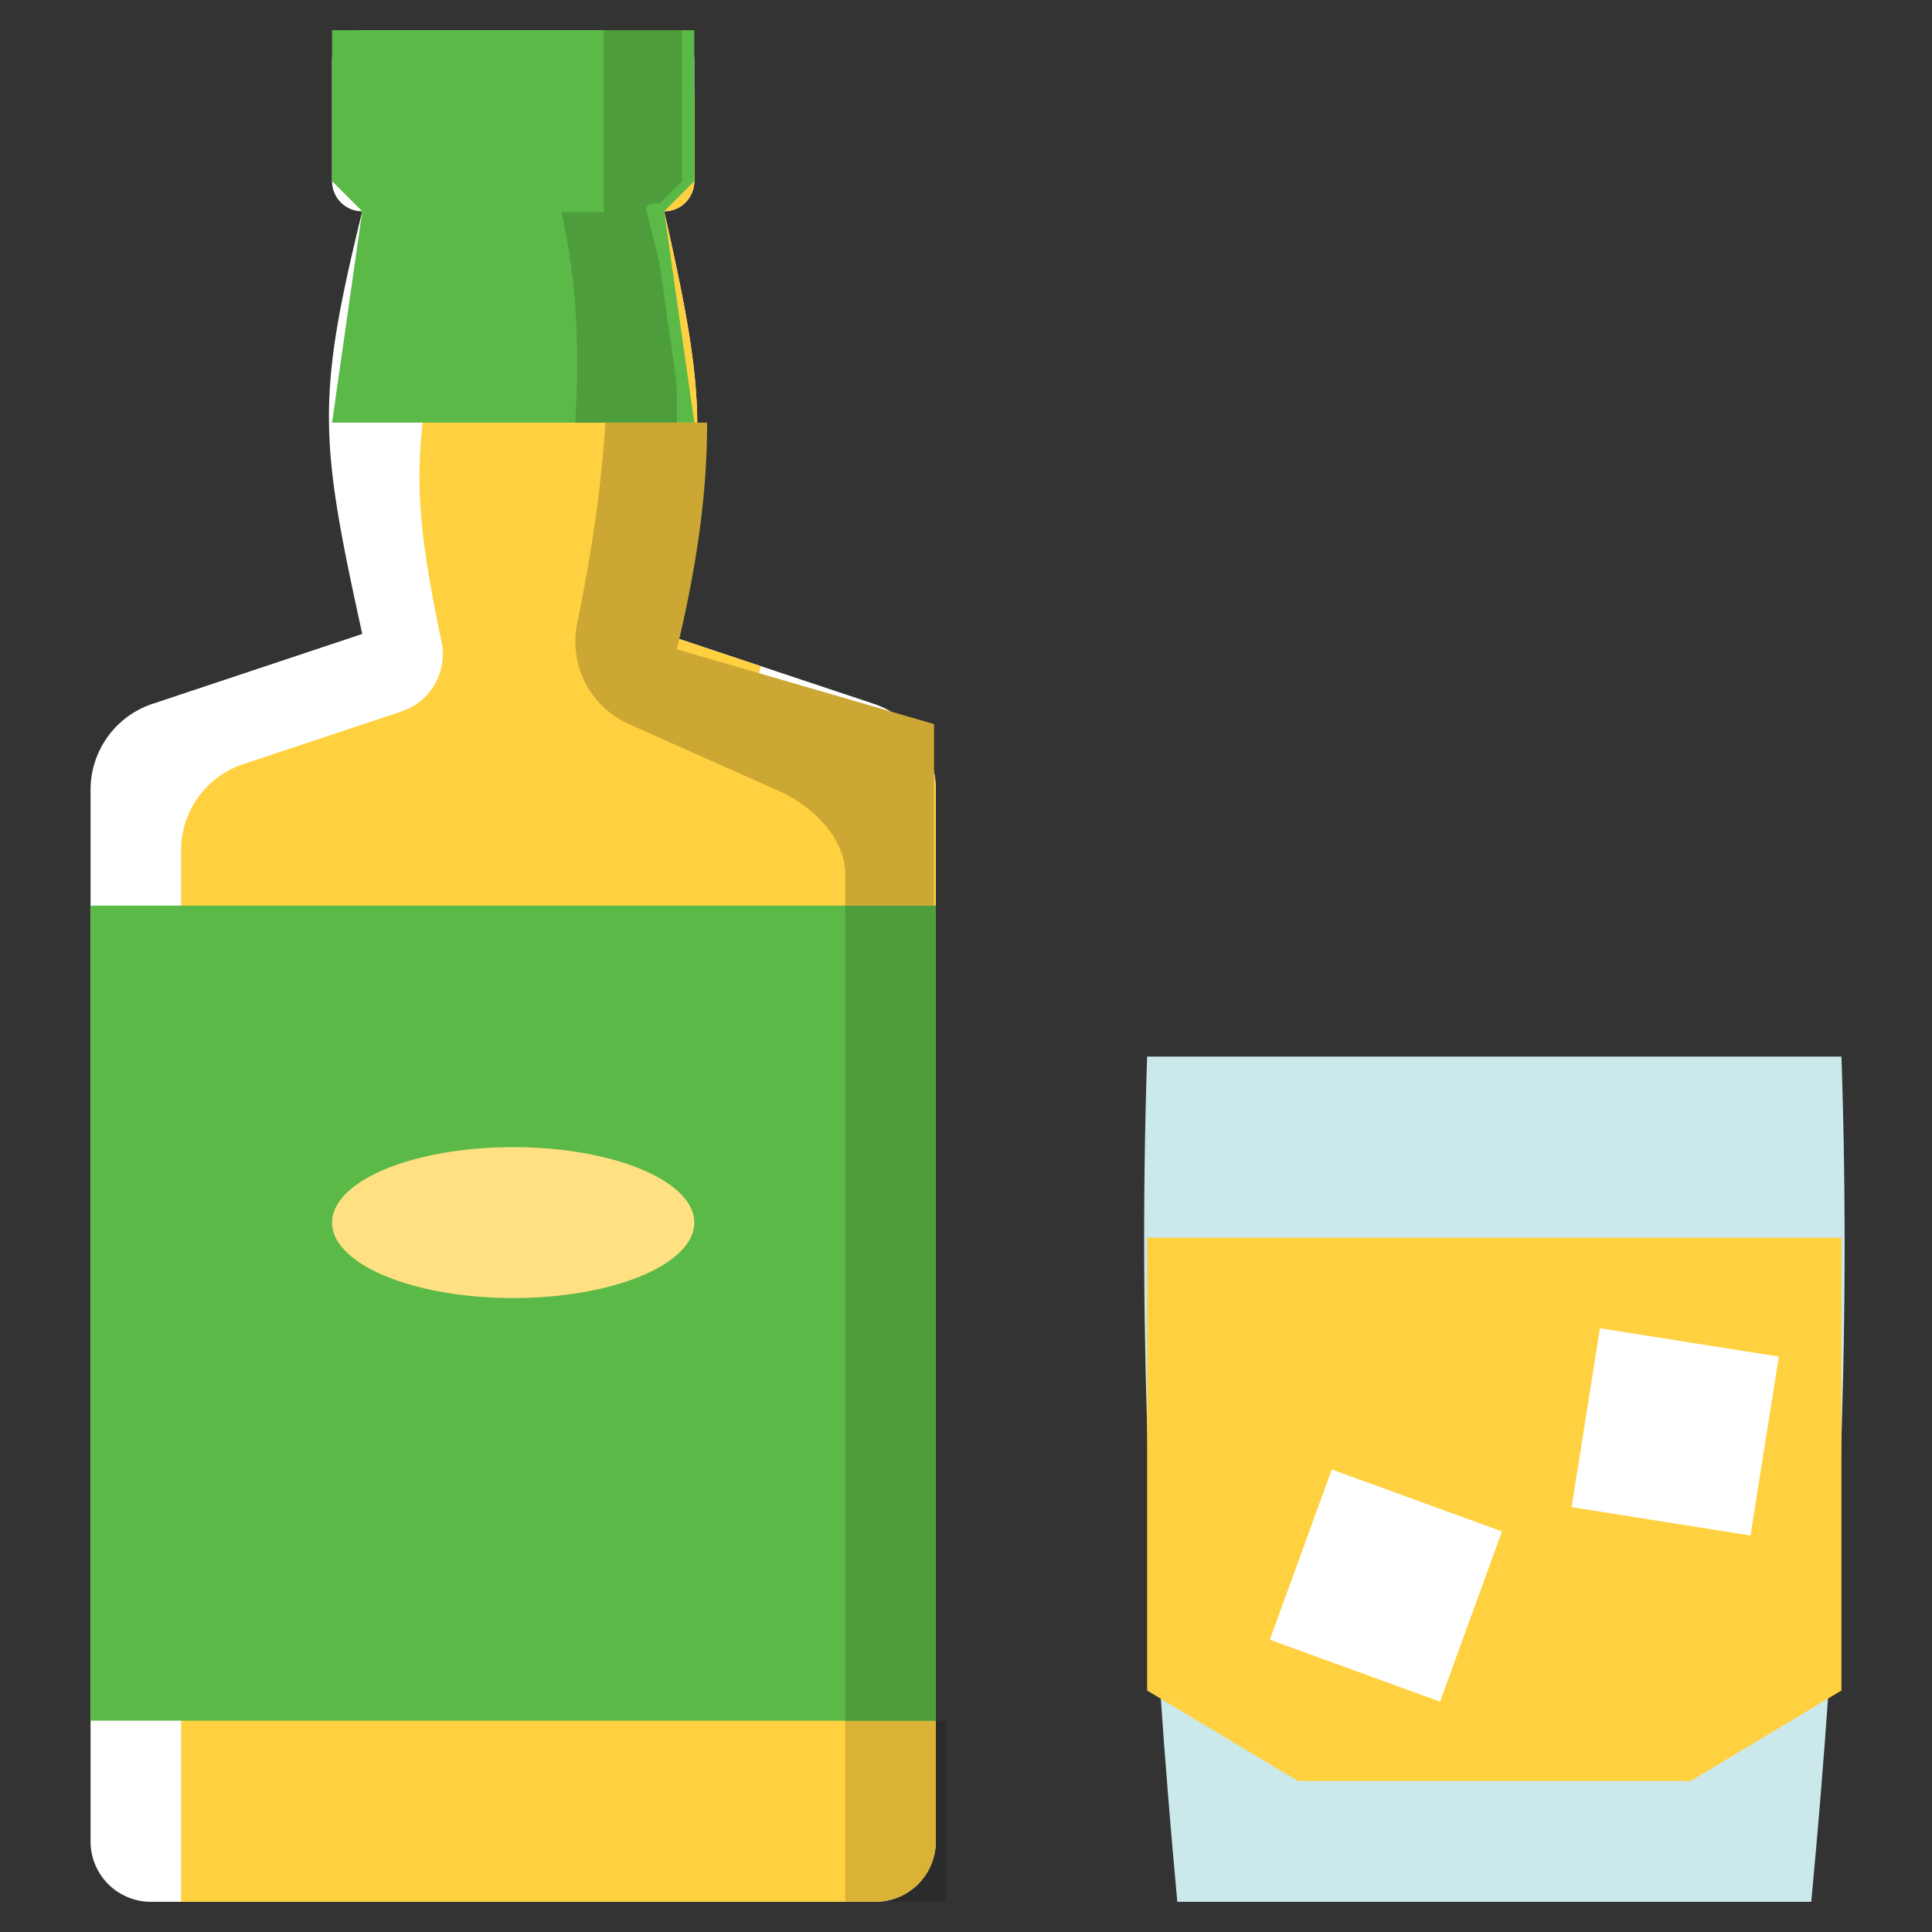 <svg class="svg-icon" style="width: 1em;height: 1em;vertical-align: middle;fill: currentColor;overflow: hidden;" viewBox="0 0 1024 1024" version="1.1" xmlns="http://www.w3.org/2000/svg"><rect x="0" y="0" width="1024" height="1024" fill="#333333" stroke="none"/><path d="M176 32a15.952 15.952 0 0 1 16-16h160a15.952 15.952 0 0 1 16 16v64a15.952 15.952 0 0 1-16 16c24.304 106.464 22.544 127.44 0 224l111.184 37.056A48 48 0 0 1 496 418.592V976a32 32 0 0 1-32 32H80a32 32 0 0 1-32-32V418.592a48 48 0 0 1 32.816-45.536L192 336c-22.656-103.136-24.4-124.608 0-224a15.952 15.952 0 0 1-16-16V32z" fill="#FFFFFF" /><path d="M368 48v48a15.952 15.952 0 0 1-16 16c24.304 106.464 22.544 127.44 0 224l51.184 17.056L400 368l90.896 30.304c3.472 6.048 5.104 13.024 5.104 20.288V976a32 32 0 0 1-32 32H96V450.592a48 48 0 0 1 32.816-45.536l84.032-28a32.016 32.016 0 0 0 21.28-36.496C217.248 260.064 217.92 233.92 240 144a15.952 15.952 0 0 1-16-16V64a15.952 15.952 0 0 1 16-16h128z" fill="#FFD140" /><path d="M976 560H608c-4.976 149.472 2.16 298.784 16 448h336c14-148.32 21.2-297.424 16-448z" fill="#CBE9EA" /><path d="M48 480h448v432H48z m128-464h192v80l-16 16 16 112H176l16-112-16-16V16z" fill="#5AB947" /><path d="M361.6 96l-11.712 11.712c-4.816-0.112-8.4 0.352-7.088 4.736l6.592 26.016 8.752 61.344 0.544 6.432 0.08 17.76h-53.888c2.4-37.12 1.056-75.008-7.28-111.552H320V16h41.6v80zM448 480h48v432h-48z" fill="#4D9D3C" /><path d="M374.768 224c0.048 42.768-6.992 82.128-16 120.144l136.288 39.632V480H448v-16.8c0-18.976-17.568-36.16-34.896-43.872-22.896-10.176-55.152-24.512-79.712-35.552a47.872 47.872 0 0 1-27.456-53.456c6.736-32.8 12.656-69.184 14.944-106.32h53.888z" fill="#CCA733" /><path d="M608 656h368v240l-80 48H688l-80-48V656z" fill="#FFD140" /><path d="M796.08 811.696l-90.208-32.832-32.832 90.208 90.208 32.832 32.832-90.208z m146.736-92.672L848 704l-15.024 94.816 94.832 15.024 15.008-94.816z" fill="#FFFFFF" /><path d="M176 648a96 40 0 1 0 192 0 96 40 0 1 0-192 0Z" fill="#FFE183" /><path d="M448 912h53.456v96H448z" fill-opacity=".15" /></svg>
